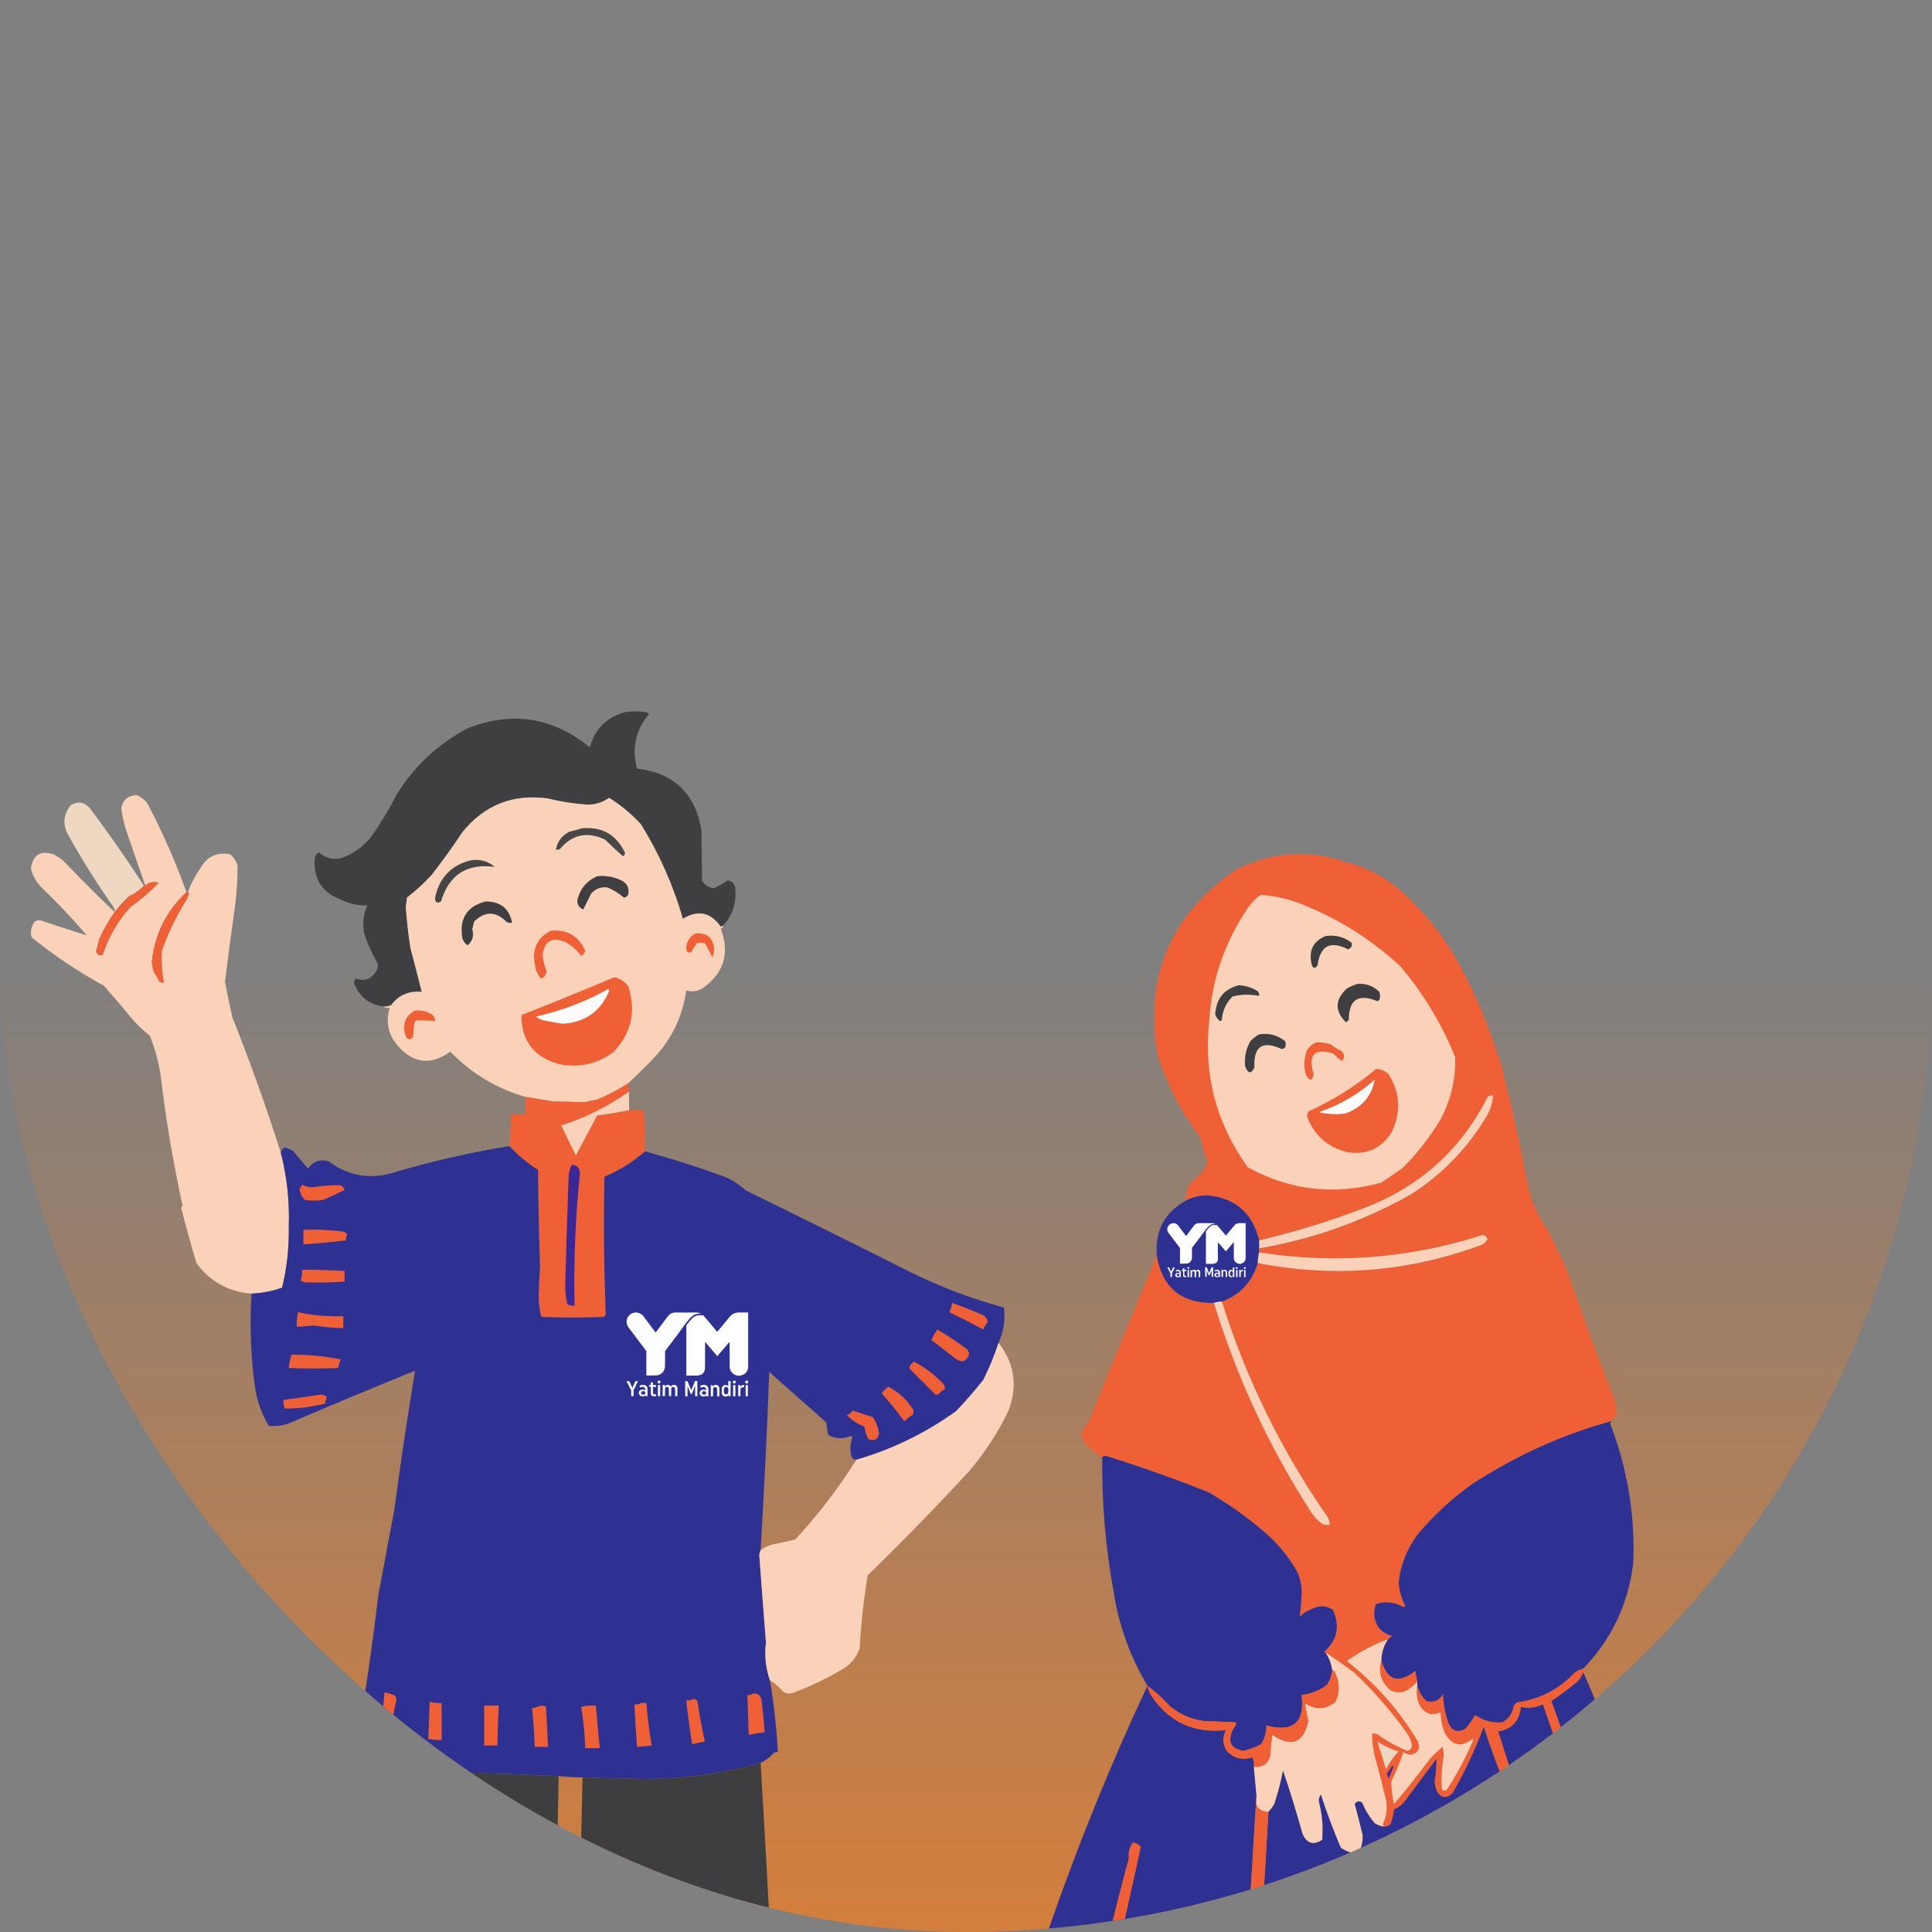 <svg width="320" height="320" viewBox="0 0 320 320" fill="none" xmlns="http://www.w3.org/2000/svg">
<rect x="0" y="0" width="320" height="320" fill="#808080" stroke="none"/>
<g clip-path="url(#clip0_761_2152)">
<rect width="320" height="320" rx="160" fill="url(#paint0_linear_761_2152)"/>
<path fill-rule="evenodd" clip-rule="evenodd" d="M119.822 153.279C119.668 153.345 119.536 153.411 119.382 153.499C117.709 151.099 115.617 150.659 113.108 152.178C111.501 146.63 109.189 141.412 106.173 136.547C104.61 134.83 102.849 133.377 100.889 132.144C99.722 132.981 98.402 133.355 96.927 133.245C94.857 133.091 92.788 132.76 90.762 132.254C84.95 131.462 80.217 133.333 76.562 137.868C74.977 140.268 73.282 142.623 71.499 144.913C70.244 146.278 68.879 147.533 67.426 148.655C67.36 149.162 67.272 149.69 67.206 150.197C67.382 152.486 67.624 154.754 67.977 157.021C68.637 159.443 69.253 161.865 69.848 164.286C67.734 164.088 66.039 164.815 64.784 166.488C64.366 166.664 63.926 166.752 63.463 166.708C61.042 166.334 59.435 165.013 58.62 162.745C58.686 162.525 58.774 162.305 58.84 162.085C60.491 162.613 61.702 162.107 62.473 160.544C62.649 160.081 62.605 159.641 62.363 159.223C61.482 157.682 60.778 156.075 60.271 154.379C60.051 152.86 60.227 151.385 60.822 149.976C59.258 149.998 57.806 149.668 56.419 148.986C53.336 147.819 51.905 145.573 52.126 142.271C52.192 141.787 52.412 141.434 52.786 141.17C54.063 142.271 55.494 142.535 57.079 141.941C58.752 141.214 60.183 140.158 61.372 138.749C63.001 136.437 64.476 134.015 65.775 131.484C68.703 126.794 72.622 123.162 77.553 120.586C84.906 117.746 91.621 118.825 97.697 123.778C98.534 120.74 100.471 118.803 103.531 117.944C104.632 117.79 105.733 117.79 106.833 117.944C107.076 117.988 107.296 118.098 107.494 118.274C105.27 120.916 104.61 123.932 105.512 127.301C111.677 128.049 115.243 131.506 116.19 137.648C116.19 140.4 116.234 143.152 116.3 145.904C116.762 146.63 117.423 147.026 118.281 147.114C119.074 146.718 119.844 146.278 120.593 145.793C121.407 146.014 121.826 146.564 121.804 147.445C121.958 149.668 121.297 151.605 119.822 153.279Z" fill="#3F3F41"/>
<path fill-rule="evenodd" clip-rule="evenodd" d="M30.88 147.775C27.578 150.857 25.663 154.666 25.156 159.223C25.201 159.817 25.311 160.411 25.487 160.984C25.817 161.468 26.103 161.997 26.367 162.525C26.587 162.701 26.852 162.789 27.138 162.745C26.808 161.006 26.698 159.245 26.808 157.461C27.864 154.445 29.251 151.583 30.991 148.876C31.078 148.567 31.189 148.281 31.321 147.995C31.299 147.863 31.211 147.797 31.101 147.775C31.629 146.366 32.311 145.045 33.192 143.812C34.271 141.853 35.922 141.082 38.145 141.5C38.718 142.007 39.114 142.623 39.356 143.372C39.356 145.661 39.202 147.929 38.916 150.196C38.322 154.335 37.771 158.474 37.265 162.635C37.639 164.594 38.035 166.532 38.476 168.469C41.426 175.888 44.112 183.373 46.511 190.925C47.524 194.887 47.964 198.916 47.832 203.033C47.898 206.511 47.546 209.924 46.731 213.27C45.102 213.865 43.407 214.195 41.668 214.261C37.837 213.975 34.799 212.279 32.532 209.197C31.629 206.181 30.792 203.121 30 200.061C30.11 199.929 30.198 199.797 30.22 199.621C28.657 192.466 27.446 185.223 26.587 177.936C26.235 175.756 25.641 173.621 24.826 171.551C23.659 170.627 22.581 169.614 21.634 168.469C20.203 166.708 18.728 164.991 17.231 163.295C13.004 160.962 8.997 158.298 5.233 155.26C4.99 154.291 5.167 153.411 5.783 152.618C6.025 152.508 6.289 152.42 6.554 152.398C9.173 153.257 11.771 154.115 14.369 154.93C12.057 152.2 9.592 149.602 6.994 147.114C6.091 146.212 5.453 145.155 5.123 143.922C5.409 141.588 6.664 140.796 8.865 141.5C9.416 141.787 9.922 142.117 10.406 142.491C13.224 145.441 16.086 148.303 18.992 151.077C18.002 152.464 17.165 153.939 16.46 155.48C16.284 156.185 16.108 156.889 15.91 157.572C16.152 158.144 16.504 158.342 17.011 158.122C18.002 155.128 19.543 152.486 21.634 150.196C23.307 149.03 24.848 147.709 26.257 146.234C25.443 145.969 24.716 146.124 24.056 146.674C22.999 143.614 21.92 140.532 20.863 137.428C20.489 136.239 20.225 135.028 20.093 133.795C20.379 132.452 21.238 131.748 22.625 131.704C23.329 131.968 23.924 132.408 24.386 133.025C26.896 137.78 29.075 142.689 30.88 147.775Z" fill="#F9D2B9"/>
<path fill-rule="evenodd" clip-rule="evenodd" d="M119.822 153.279C119.8 153.543 119.668 153.741 119.382 153.829C120.923 157.946 119.888 161.248 116.3 163.736C115.441 164.198 114.561 164.308 113.658 164.066C113.042 168.469 111.17 172.3 108.044 175.514C106.723 176.879 105.358 178.2 103.971 179.477C102.386 180.511 100.691 181.392 98.908 182.119C98.248 182.251 97.587 182.383 96.927 182.559C95.231 182.515 93.47 182.471 91.643 182.449C90.102 182.207 88.561 181.942 87.02 181.678C82.22 180.291 78.059 177.782 74.581 174.193C71.323 176.527 68.373 176.152 65.775 173.092C64.256 171.243 63.86 169.196 64.564 166.928C64.146 166.994 63.772 166.928 63.463 166.708C63.926 166.752 64.366 166.664 64.784 166.488C66.039 164.815 67.734 164.088 69.848 164.286C69.253 161.864 68.637 159.443 67.977 157.021C67.624 154.754 67.382 152.486 67.206 150.196C67.272 149.69 67.36 149.162 67.426 148.655C68.879 147.533 70.244 146.278 71.499 144.913C73.282 142.623 74.977 140.268 76.562 137.868C80.217 133.333 84.95 131.461 90.762 132.254C92.788 132.76 94.857 133.091 96.927 133.245C98.402 133.355 99.722 132.981 100.889 132.144C102.849 133.377 104.61 134.83 106.173 136.547C109.189 141.412 111.501 146.63 113.108 152.178C115.617 150.659 117.709 151.099 119.382 153.499C119.536 153.411 119.668 153.345 119.822 153.279Z" fill="#F9D2B9"/>
<path fill-rule="evenodd" clip-rule="evenodd" d="M23.836 146.674C23.153 147.423 22.361 147.995 21.414 148.435C20.512 149.25 19.719 150.131 18.992 151.077C19.058 150.747 18.971 150.461 18.772 150.197C16.02 146.3 13.489 142.249 11.177 138.088C10.363 136.393 10.539 134.808 11.727 133.355C12.916 132.65 13.973 132.827 14.92 133.905C18.046 138.088 21.018 142.337 23.836 146.674Z" fill="#EED8C2"/>
<path fill-rule="evenodd" clip-rule="evenodd" d="M96.266 137.208C99.678 136.855 102.1 138.22 103.531 141.28C103.509 141.523 103.399 141.699 103.201 141.831C102.188 140.95 101.197 140.025 100.229 139.079C97.301 137.67 94.813 138.176 92.743 140.62C92.545 140.73 92.325 140.752 92.083 140.73C92.325 139.387 93.052 138.396 94.284 137.758C94.989 137.604 95.65 137.428 96.266 137.208Z" fill="#484647"/>
<path fill-rule="evenodd" clip-rule="evenodd" d="M266.884 235.395C258.782 237.597 251.077 241.097 243.768 245.853C240.444 248.23 237.472 250.982 234.852 254.108C233.069 256.464 232.012 259.106 231.66 262.034C231.748 263.421 232.122 264.742 232.76 265.997C232.694 266.063 232.606 266.151 232.54 266.217C231.065 265.358 229.524 265.182 227.917 265.666C227.367 267.097 227.543 268.44 228.467 269.739C229.04 270.334 229.744 270.752 230.559 270.95C230.361 271.17 230.141 271.368 229.898 271.5C227.455 272.403 225.187 273.614 223.074 275.133C227.851 278.831 231.77 283.279 234.852 288.452C235.292 289.729 234.852 290.455 233.531 290.654C233.135 290.544 232.782 290.411 232.43 290.213C231.902 291.886 231.241 293.494 230.449 295.057C230.449 296.312 230.603 297.566 230.889 298.799C232.959 296.378 234.94 293.868 236.833 291.314C237.494 290.61 238.198 289.949 238.925 289.333C239.035 289.685 239.101 290.125 239.145 290.654C238.815 292.547 238.705 294.462 238.815 296.378C239.057 296.598 239.299 296.642 239.585 296.488C241.302 293.89 242.777 291.138 243.988 288.232C243.944 288.166 243.922 288.078 243.878 288.012C241.963 289.531 240.422 289.157 239.255 286.911C238.837 285.854 238.616 284.754 238.594 283.609C237.274 284.225 236.173 283.917 235.292 282.728C234.676 281.605 234.5 280.439 234.742 279.206C235.006 280.174 235.512 281.033 236.283 281.737C237.516 282.046 238.44 281.649 239.035 280.527C239.057 282.2 239.343 283.807 239.915 285.37C240.488 286.691 241.39 287.021 242.667 286.361C243.306 285.656 243.856 284.886 244.318 284.049C245.683 284.996 247.18 285.392 248.832 285.26C249.91 284.665 250.549 283.741 250.703 282.508C250.879 282.332 251.077 282.134 251.253 281.958C254.996 281.451 258.144 279.844 260.72 277.114C261.182 276.74 261.688 276.476 262.261 276.344C262.261 276.564 262.261 276.784 262.261 277.004C262.019 277.511 261.732 277.973 261.38 278.435C259.971 279.624 258.496 280.725 256.977 281.737C259.861 289.883 262.811 298.029 265.783 306.174C265.761 306.35 265.673 306.483 265.563 306.615C264.55 306.747 263.868 306.35 263.472 305.404C260.874 297.676 258.232 289.971 255.546 282.288C254.379 282.86 253.169 282.992 251.914 282.728C251.694 285.04 250.439 286.405 248.171 286.801C254.467 306.703 261.006 326.516 267.765 346.242C267.434 346.881 266.95 347.079 266.334 346.792C260.632 330.435 255.216 314.012 250.042 297.478C248.435 293.736 247.004 289.905 245.749 286.03C244.318 289.839 242.601 293.516 240.576 297.038C239.519 297.985 238.638 297.831 237.934 296.598C237.802 296.135 237.692 295.651 237.604 295.167C237.802 293.89 237.912 292.591 237.934 291.314C236.173 293.67 234.412 296.003 232.65 298.359C232.188 298.975 231.594 299.416 230.889 299.68C230.801 300.516 230.625 301.309 230.339 302.102C230.053 302.432 229.678 302.564 229.238 302.542C229.216 302.41 229.15 302.3 229.018 302.212C229.634 300.913 229.81 299.57 229.568 298.139C229.018 295.849 228.445 293.582 227.807 291.314C227.433 289.949 227.257 288.54 227.257 287.131C227.565 287.087 227.851 287.131 228.137 287.241C229.656 288.364 231.307 289.267 233.091 289.993C233.597 289.861 233.861 289.531 233.861 289.002C233.685 288.342 233.443 287.726 233.091 287.131C230.515 283.543 227.631 280.196 224.395 277.114C222.81 275.925 221.18 274.781 219.551 273.702C219.463 273.724 219.375 273.68 219.331 273.592C221.511 271.61 221.995 269.299 220.762 266.657C220.058 266.151 219.287 265.975 218.45 266.107C217.24 266.393 216.183 266.943 215.258 267.758C215.434 266.569 215.544 265.358 215.589 264.125C215.655 262.782 215.412 261.483 214.818 260.273C213.365 257.719 211.494 255.473 209.204 253.558C206.386 251.158 203.37 249.023 200.178 247.174C194.564 244.928 188.884 242.925 183.116 241.119C182.918 241.163 182.742 241.251 182.566 241.339C181.487 240.679 180.496 239.864 179.594 238.918C179.439 238.433 179.263 237.949 179.043 237.487C179.351 236.804 179.77 236.188 180.254 235.616C184.019 226.347 187.805 217.101 191.592 207.876C192.473 213.248 195.621 215.89 201.058 215.802C204.845 228.174 210.261 239.754 217.24 250.586C217.746 251.334 218.362 251.951 219.111 252.457C219.463 252.567 219.837 252.611 220.212 252.567C220.234 252.083 220.124 251.643 219.881 251.246C212.242 240.283 206.408 228.395 202.379 215.582C205.417 214.459 207.399 212.323 208.323 209.197C220.916 211.663 233.245 210.672 245.309 206.225C245.771 206.005 246.146 205.675 246.41 205.234C246.234 204.838 245.948 204.618 245.529 204.574C233.399 208.449 221.07 209.395 208.544 207.436C208.544 207.216 208.544 206.996 208.544 206.776C217.416 205.234 225.782 202.262 233.641 197.859C238.903 194.491 243.13 190.132 246.3 184.76C246.872 183.726 247.202 182.625 247.29 181.458C246.96 181.392 246.674 181.48 246.41 181.678C242.095 190.22 235.49 196.274 226.596 199.841C220.696 202.13 214.686 204.002 208.544 205.455C207.465 200.875 204.559 198.388 199.848 197.969C198.637 198.013 197.492 198.3 196.435 198.85C196.369 197.925 196.545 197.045 196.986 196.208C197.646 195.504 198.351 194.843 199.077 194.227C199.517 193.676 199.804 193.038 199.958 192.356C199.495 191.013 199.099 189.648 198.747 188.283C195.599 184.166 193.243 179.609 191.702 174.633C189.544 161.732 193.837 151.583 204.581 144.142C210.547 141.06 216.711 140.62 223.074 142.821C226.288 143.658 229.15 145.111 231.66 147.224C235.754 150.791 239.101 154.952 241.677 159.663C244.583 165.079 246.938 170.737 248.721 176.615C250.395 183.241 251.848 189.934 253.124 196.649C253.697 199.158 254.71 201.426 256.207 203.473C257.506 205.917 258.672 208.405 259.729 210.958C262.019 217.607 264.44 224.212 266.994 230.772C267.589 231.961 267.809 233.216 267.655 234.515C267.346 234.779 267.104 235.065 266.884 235.395Z" fill="#EF6036"/>
<path fill-rule="evenodd" clip-rule="evenodd" d="M77.993 142.491C79.49 142.249 80.811 142.623 81.956 143.592C77.355 142.953 74.383 144.869 73.04 149.316C72.424 149.668 72.093 149.492 72.049 148.765C72.732 145.397 74.713 143.306 77.993 142.491Z" fill="#464546"/>
<path fill-rule="evenodd" clip-rule="evenodd" d="M98.908 145.133C100.383 144.979 101.77 145.243 103.091 145.904C103.883 146.41 104.213 147.092 104.081 147.995C103.993 148.413 103.729 148.633 103.311 148.655C102.518 147.973 101.638 147.423 100.669 147.004C99.59 146.85 98.666 147.18 97.917 147.995C97.477 148.876 97.037 149.756 96.596 150.637C95.98 150.373 95.65 149.888 95.606 149.206C96.024 147.269 97.124 145.926 98.908 145.133Z" fill="#3F3F41"/>
<path fill-rule="evenodd" clip-rule="evenodd" d="M18.992 151.077C19.719 150.13 20.511 149.25 21.414 148.435C22.361 147.995 23.153 147.423 23.836 146.674C23.902 146.674 23.99 146.674 24.056 146.674C24.716 146.124 25.443 145.97 26.257 146.234C24.848 147.709 23.307 149.03 21.634 150.196C19.543 152.486 18.002 155.128 17.011 158.122C16.505 158.342 16.152 158.144 15.91 157.572C16.108 156.889 16.284 156.185 16.46 155.48C17.165 153.939 18.002 152.464 18.992 151.077Z" fill="#EF6036"/>
<path fill-rule="evenodd" clip-rule="evenodd" d="M30.881 147.775C30.947 147.775 31.035 147.775 31.101 147.775C31.211 147.797 31.299 147.863 31.321 147.995C31.189 148.281 31.079 148.567 30.991 148.876C29.252 151.584 27.865 154.446 26.808 157.462C26.698 159.245 26.808 161.006 27.138 162.745C26.852 162.789 26.588 162.701 26.368 162.525C26.103 161.997 25.817 161.468 25.487 160.984C25.311 160.412 25.201 159.817 25.157 159.223C25.663 154.666 27.578 150.857 30.881 147.775Z" fill="#EF6036"/>
<path fill-rule="evenodd" clip-rule="evenodd" d="M208.764 148.215C211.604 148.413 214.312 149.117 216.909 150.306C222.523 152.684 227.543 155.964 231.99 160.103C235.776 164.594 238.792 169.592 241.016 175.073C241.148 178.684 240.334 182.118 238.594 185.421C236.833 188.349 234.742 191.034 232.32 193.456C231.153 194.271 229.964 195.063 228.798 195.878C221.048 198.013 213.673 197.177 206.672 193.346C201.455 186.081 199.319 178.001 200.288 169.129C200.706 162.261 202.842 156.03 206.672 150.416C207.267 149.558 207.971 148.831 208.764 148.215Z" fill="#F9D2B9"/>
<path fill-rule="evenodd" clip-rule="evenodd" d="M80.415 149.316C82.88 149.294 84.356 150.483 84.818 152.838C84.51 152.882 84.224 152.838 83.937 152.728C82.154 150.901 80.349 150.879 78.543 152.618C78.433 153.058 78.323 153.499 78.213 153.939C78.543 154.974 78.279 155.854 77.443 156.581C76.98 156.251 76.672 155.81 76.562 155.26C76.078 152.09 77.377 150.108 80.415 149.316Z" fill="#3E3E40"/>
<path fill-rule="evenodd" clip-rule="evenodd" d="M91.202 154.159C93.932 153.917 95.825 155.018 96.926 157.462C96.816 157.836 96.596 158.144 96.266 158.342C95.561 157.373 94.681 156.603 93.624 156.031C91.422 155.15 90.189 155.832 89.881 158.122C89.947 159.069 90.168 159.993 90.542 160.874C90.476 161.424 90.168 161.821 89.661 162.085C89.111 161.556 88.781 160.896 88.67 160.103C88.01 157.395 88.847 155.414 91.202 154.159Z" fill="#EF6036"/>
<path fill-rule="evenodd" clip-rule="evenodd" d="M115.199 154.599C117.114 154.467 118.149 155.348 118.281 157.241C118.303 157.726 118.193 158.166 117.951 158.562C117.62 157.748 117.224 156.977 116.74 156.25C116.3 156.096 115.859 156.096 115.419 156.25C115.089 156.691 114.78 157.175 114.538 157.681C113.988 157.924 113.68 157.703 113.658 157.021C113.746 155.92 114.252 155.106 115.199 154.599Z" fill="#EF6036"/>
<path fill-rule="evenodd" clip-rule="evenodd" d="M219.551 155.04C221.158 154.798 222.589 155.172 223.844 156.141C224.02 156.669 223.822 157.043 223.294 157.241C220.344 155.744 218.671 156.625 218.23 159.883C217.768 160.5 217.438 160.434 217.24 159.663C216.733 157.439 217.504 155.898 219.551 155.04Z" fill="#3E3E40"/>
<path fill-rule="evenodd" clip-rule="evenodd" d="M101.77 161.865C102.738 162.085 103.509 162.591 104.081 163.406C105.402 167.567 104.565 171.199 101.549 174.303C98.93 176.219 95.98 176.879 92.743 176.285C88.494 175.184 86.359 172.454 86.359 168.139C91.532 166.092 96.684 164 101.77 161.865Z" fill="#EF6036"/>
<path fill-rule="evenodd" clip-rule="evenodd" d="M205.241 163.186C206.342 163.252 207.377 163.582 208.323 164.176C208.5 164.396 208.588 164.661 208.544 164.947C207.069 164.661 205.594 164.683 204.141 165.057C203.084 166.114 202.489 167.39 202.379 168.91C202.269 169.13 202.115 169.174 201.939 169.02C201.631 168.755 201.411 168.425 201.279 168.029C201.433 165.387 202.754 163.78 205.241 163.186Z" fill="#3F3F41"/>
<path fill-rule="evenodd" clip-rule="evenodd" d="M100.669 163.846C100.801 163.89 100.867 164 100.889 164.176C99.458 167.544 96.882 169.35 93.184 169.57C92.149 169.394 91.136 169.217 90.102 169.019C89.595 168.909 89.155 168.689 88.781 168.359C92.986 167.434 96.948 165.937 100.669 163.846Z" fill="#FEFCFC"/>
<path fill-rule="evenodd" clip-rule="evenodd" d="M224.835 162.965C226.244 162.855 227.455 163.295 228.467 164.286C228.622 164.726 228.622 165.167 228.467 165.607C228.379 165.717 228.269 165.783 228.137 165.827C224.989 164.528 223.404 165.541 223.404 168.909C223.25 169.063 223.118 169.196 222.964 169.35C221.048 167.478 221.092 165.607 223.074 163.736C223.668 163.406 224.241 163.163 224.835 162.965Z" fill="#3E3E40"/>
<path fill-rule="evenodd" clip-rule="evenodd" d="M68.747 167.368C69.672 167.302 70.552 167.479 71.389 167.919C71.851 168.205 72.071 168.601 72.049 169.13C71.014 169.02 70.002 168.976 68.967 169.02C68.857 169.13 68.747 169.24 68.637 169.35C68.571 170.164 68.483 170.957 68.417 171.771C67.822 172.366 67.382 172.212 67.096 171.331C66.633 169.548 67.184 168.227 68.747 167.368Z" fill="#EF6036"/>
<path fill-rule="evenodd" clip-rule="evenodd" d="M208.544 171.331C210.151 171.067 211.582 171.441 212.837 172.432C212.991 172.806 212.991 173.158 212.837 173.533C212.682 173.665 212.484 173.731 212.286 173.753C209.094 172.278 207.597 173.313 207.773 176.835C207.223 177.936 206.716 177.848 206.232 176.615C206.078 175.14 206.364 173.731 207.113 172.432C207.553 171.992 208.015 171.617 208.544 171.331Z" fill="#3F3E40"/>
<path fill-rule="evenodd" clip-rule="evenodd" d="M218.01 172.652C218.847 172.608 219.639 172.718 220.432 172.982C220.96 173.445 221.555 173.797 222.193 174.083C222.721 174.611 222.765 175.162 222.303 175.734C221.753 175.404 221.29 175.008 220.872 174.523C217.724 173.511 216.623 174.655 217.57 177.936C217.394 179.014 216.997 179.102 216.359 178.156C215.853 176.659 215.941 175.184 216.579 173.753C216.975 173.246 217.46 172.872 218.01 172.652Z" fill="#EF6036"/>
<path fill-rule="evenodd" clip-rule="evenodd" d="M227.917 177.055C228.732 177.077 229.414 177.363 230.009 177.936C231.946 181.084 232.1 184.32 230.449 187.622C228.71 190.308 226.244 191.365 223.074 190.815C219.816 189.978 217.614 187.997 216.469 184.871C216.535 184.606 216.623 184.364 216.689 184.1C220.784 182.251 224.527 179.895 227.917 177.055Z" fill="#EF6036"/>
<path fill-rule="evenodd" clip-rule="evenodd" d="M227.697 178.816C227.213 181.546 225.605 183.418 222.853 184.43C221.356 184.628 219.903 184.54 218.45 184.21C221.929 183.021 225.011 181.238 227.697 178.816Z" fill="#FEFDFD"/>
<path fill-rule="evenodd" clip-rule="evenodd" d="M103.971 179.477C104.125 179.895 104.191 180.335 104.191 180.797C100.757 183.241 97.014 185.112 92.963 186.411C93.756 188.085 94.549 189.736 95.385 191.365C96.552 189.163 97.741 186.962 98.907 184.76C100.713 184.518 102.474 184.232 104.191 183.88C105.006 183.88 105.798 183.88 106.613 183.88C106.811 186.147 106.877 188.415 106.833 190.704C104.852 192.444 102.606 193.853 100.118 194.887C99.964 202.527 100.03 210.166 100.338 217.783C100.228 217.893 100.118 218.003 100.008 218.113C96.552 218.267 93.118 218.267 89.661 218.113C89.375 217.035 89.221 215.89 89.221 214.701C89.265 213.05 89.331 211.399 89.441 209.748C89.265 204.42 89.155 199.114 89.111 193.786C87.35 192.664 85.786 191.343 84.377 189.824C84.554 188.063 84.62 186.301 84.598 184.54C85.412 184.54 86.205 184.54 87.019 184.54C87.019 183.593 87.019 182.625 87.019 181.678C88.56 181.942 90.101 182.206 91.642 182.449C93.47 182.471 95.231 182.515 96.926 182.559C97.587 182.383 98.247 182.25 98.907 182.118C100.691 181.392 102.386 180.511 103.971 179.477Z" fill="#EF6036"/>
<path fill-rule="evenodd" clip-rule="evenodd" d="M104.191 180.798C104.191 181.833 104.191 182.845 104.191 183.88C102.474 184.232 100.713 184.518 98.907 184.761C97.741 186.962 96.552 189.164 95.385 191.365C94.549 189.736 93.756 188.085 92.963 186.412C97.014 185.113 100.757 183.242 104.191 180.798Z" fill="#F9D2B9"/>
<path fill-rule="evenodd" clip-rule="evenodd" d="M208.544 206.776C208.544 206.335 208.544 205.895 208.544 205.455C214.686 204.002 220.696 202.131 226.596 199.841C235.49 196.274 242.095 190.22 246.41 181.678C246.674 181.48 246.96 181.392 247.291 181.458C247.202 182.625 246.872 183.726 246.3 184.76C243.13 190.132 238.903 194.491 233.641 197.86C225.782 202.263 217.416 205.235 208.544 206.776Z" fill="#F9D2B9"/>
<path fill-rule="evenodd" clip-rule="evenodd" d="M84.378 189.824C85.787 191.343 87.35 192.664 89.111 193.786C89.155 199.114 89.265 204.42 89.441 209.748C89.331 211.399 89.265 213.05 89.221 214.701C89.221 215.89 89.375 217.035 89.661 218.113C93.118 218.267 96.552 218.267 100.008 218.113C100.119 218.003 100.229 217.893 100.339 217.783C100.03 210.166 99.964 202.527 100.119 194.887C102.606 193.853 104.852 192.444 106.833 190.704C111.368 191.937 115.837 193.368 120.263 194.997C121.473 195.57 122.574 196.296 123.565 197.199C132.767 201.69 141.948 206.247 151.084 210.848C155.971 213.226 161.035 215.141 166.274 216.572C166.539 218.576 166.252 220.535 165.394 222.406C164.711 224.52 163.853 226.567 162.862 228.571C161.431 230.354 159.934 232.093 158.349 233.744C153.285 237.377 147.782 240.063 141.837 241.78C141.507 241.78 141.243 241.626 141.067 241.339C140.737 240.283 140.781 239.204 141.177 238.147C141.111 238.037 141.023 237.927 140.957 237.817C139.702 238.389 138.447 238.345 137.214 237.707C137.038 237.024 136.928 236.342 136.884 235.615C133.736 232.819 130.566 230.046 127.417 227.25C127.043 237.09 126.559 246.909 125.986 256.75C125.876 257.014 125.788 257.322 125.766 257.631C126.119 262.43 126.493 267.251 126.867 272.051C126.603 274.208 126.823 276.278 127.528 278.325C128.188 282.266 128.628 286.228 128.848 290.213C128.606 290.191 128.386 290.213 128.188 290.323C127.55 291.05 126.823 291.6 125.986 291.974C119.008 293.956 111.897 294.836 104.632 294.616C101.924 294.572 99.194 294.506 96.486 294.396C95.165 294.374 93.844 294.308 92.523 294.176C86.073 293.934 79.6 293.67 73.15 293.405C69.583 292.965 66.061 292.349 62.583 291.534C61.46 291.226 60.359 290.83 59.28 290.323C59.148 289.971 59.06 289.619 59.06 289.223C60.469 280.857 61.68 272.447 62.693 264.015C63.573 259.326 64.454 254.615 65.335 249.925C66.347 242.264 67.492 234.647 68.747 227.029C62.12 229.715 55.516 232.467 48.933 235.285C47.546 235.99 46.071 236.298 44.53 236.166C43.319 234.162 42.549 232.005 42.218 229.671C41.514 224.542 41.338 219.412 41.668 214.261C43.407 214.195 45.102 213.864 46.732 213.27C47.546 209.924 47.898 206.511 47.832 203.033C47.965 198.916 47.524 194.887 46.511 190.924C46.578 190.462 46.82 190.176 47.282 190.044C47.678 190.22 48.075 190.418 48.493 190.594C49.329 191.585 50.188 192.576 51.025 193.566C51.861 192.355 53.006 191.937 54.437 192.355C57.563 194.689 61.02 195.35 64.784 194.337C71.235 192.4 77.751 190.902 84.378 189.824Z" fill="#2E3192"/>
<path fill-rule="evenodd" clip-rule="evenodd" d="M94.725 192.906C95.627 192.994 96.067 193.523 96.046 194.447C95.297 201.69 95.011 208.955 95.165 216.242C94.725 216.286 94.328 216.22 93.954 216.022C93.712 214.944 93.602 213.843 93.624 212.72C93.778 206.842 93.954 200.986 94.174 195.108C94.174 194.315 94.372 193.567 94.725 192.906Z" fill="#3B2896"/>
<path fill-rule="evenodd" clip-rule="evenodd" d="M50.034 196.208C50.606 196.539 51.223 196.671 51.905 196.649C53.402 196.385 54.899 196.275 56.419 196.319C56.749 196.473 56.969 196.737 57.079 197.089C55.912 197.662 54.745 198.212 53.556 198.74C52.522 198.894 51.509 198.894 50.474 198.74C50.012 198.256 49.726 197.662 49.594 196.979C49.77 196.737 49.924 196.473 50.034 196.208Z" fill="#EF6036"/>
<path fill-rule="evenodd" clip-rule="evenodd" d="M208.544 205.455C208.544 205.895 208.544 206.336 208.544 206.776C208.544 206.996 208.544 207.216 208.544 207.436C208.412 208.009 208.346 208.603 208.324 209.198C207.399 212.324 205.418 214.459 202.379 215.582C201.917 215.582 201.477 215.67 201.059 215.802C195.621 215.89 192.473 213.248 191.592 207.877C191.306 203.826 192.913 200.81 196.435 198.85C197.492 198.3 198.637 198.014 199.848 197.97C204.559 198.388 207.465 200.876 208.544 205.455Z" fill="#2E3192"/>
<path fill-rule="evenodd" clip-rule="evenodd" d="M50.254 203.693C52.544 203.605 54.811 203.715 57.079 204.024C57.233 204.178 57.365 204.31 57.519 204.464C57.321 204.772 57.255 205.102 57.299 205.455C54.987 205.719 52.654 205.939 50.254 206.115C50.254 205.301 50.254 204.508 50.254 203.693Z" fill="#EF6036"/>
<path fill-rule="evenodd" clip-rule="evenodd" d="M208.323 209.197C208.346 208.603 208.412 208.009 208.544 207.436C221.07 209.396 233.399 208.449 245.529 204.574C245.948 204.618 246.234 204.838 246.41 205.235C246.146 205.675 245.771 206.005 245.309 206.225C233.245 210.672 220.916 211.663 208.323 209.197Z" fill="#F9D2B9"/>
<path fill-rule="evenodd" clip-rule="evenodd" d="M50.034 210.298C52.389 210.298 54.723 210.386 57.078 210.518C57.078 211.112 57.078 211.685 57.078 212.279C54.877 212.433 52.675 212.477 50.474 212.389C50.232 212.345 50.012 212.235 49.813 212.059C50.012 211.487 50.078 210.892 50.034 210.298Z" fill="#EF6036"/>
<path fill-rule="evenodd" clip-rule="evenodd" d="M157.688 215.802C159.472 216.44 161.233 217.123 162.972 217.893C163.28 218.157 163.5 218.488 163.632 218.884C163.324 219.28 163.06 219.72 162.862 220.205C161.013 219.214 159.141 218.267 157.248 217.343C157.49 216.858 157.622 216.33 157.688 215.802Z" fill="#EF6036"/>
<path fill-rule="evenodd" clip-rule="evenodd" d="M49.373 217.343C51.839 217.871 54.327 218.091 56.859 218.003C56.859 218.664 56.859 219.324 56.859 219.985C55.208 219.941 53.556 219.786 51.905 219.544C50.981 219.654 50.078 219.72 49.153 219.764C49.109 218.95 49.197 218.135 49.373 217.343Z" fill="#EF6036"/>
<path fill-rule="evenodd" clip-rule="evenodd" d="M155.267 220.205C156.962 221.218 158.613 222.319 160.22 223.507C160.33 223.728 160.44 223.948 160.55 224.168C160.11 225.577 159.295 225.819 158.129 224.938C156.874 223.926 155.575 222.935 154.276 221.966C154.518 221.372 154.848 220.777 155.267 220.205Z" fill="#EF6036"/>
<path fill-rule="evenodd" clip-rule="evenodd" d="M165.394 222.406C168.035 225.819 168.586 229.561 167.045 233.634C165.283 237.311 163.082 240.679 160.44 243.761C155.002 249.639 149.432 255.363 143.709 260.933C143.048 264.94 142.608 268.968 142.388 273.041C141.793 274.67 140.736 275.881 139.195 276.674C136.664 278.149 134.022 279.404 131.27 280.416C130.72 280.571 130.213 280.504 129.729 280.196C129.09 279.448 128.364 278.809 127.527 278.325C126.823 276.3 126.603 274.186 126.867 272.051C126.493 267.251 126.118 262.43 125.766 257.631C125.788 257.322 125.876 257.014 125.986 256.75C126.647 256.266 127.373 255.935 128.188 255.759C129.377 255.517 130.543 255.275 131.71 254.989C135.519 250.894 138.887 246.491 141.837 241.78C147.781 240.062 153.285 237.377 158.349 233.744C159.934 232.093 161.431 230.354 162.862 228.571C163.852 226.567 164.711 224.52 165.394 222.406Z" fill="#F9D2B9"/>
<path fill-rule="evenodd" clip-rule="evenodd" d="M48.273 224.388C51.025 224.344 53.733 224.608 56.419 225.159C56.264 225.621 56.11 226.105 55.978 226.59C53.27 226.7 50.562 226.7 47.833 226.59C47.899 225.841 48.053 225.093 48.273 224.388Z" fill="#EF6036"/>
<path fill-rule="evenodd" clip-rule="evenodd" d="M151.304 225.489C153.153 226.435 154.805 227.69 156.258 229.231C156.478 229.518 156.544 229.804 156.478 230.112C156.081 230.288 155.751 230.552 155.487 230.883C155.267 231.037 155.047 231.037 154.827 230.883C153.462 229.518 152.097 228.153 150.754 226.81C150.6 226.59 150.6 226.369 150.754 226.149C150.974 225.951 151.172 225.731 151.304 225.489Z" fill="#EF6036"/>
<path fill-rule="evenodd" clip-rule="evenodd" d="M147.121 229.671C148.816 230.552 150.181 231.785 151.194 233.414C151.348 233.7 151.348 234.008 151.194 234.295C150.688 234.625 150.225 234.999 149.763 235.395C148.618 233.81 147.363 232.269 146.021 230.772C146.351 230.354 146.725 229.98 147.121 229.671Z" fill="#EF6036"/>
<path fill-rule="evenodd" clip-rule="evenodd" d="M53.116 230.992C54.151 231.08 54.371 231.477 53.777 232.203C53.843 232.269 53.931 232.357 53.997 232.423C51.751 233.018 49.484 233.326 47.172 233.304C46.974 232.863 46.886 232.379 46.952 231.873C49.043 231.587 51.091 231.3 53.116 230.992Z" fill="#EF6036"/>
<path fill-rule="evenodd" clip-rule="evenodd" d="M141.177 233.634C142.322 233.987 143.467 234.339 144.589 234.735C145.118 235.528 145.448 236.408 145.58 237.377C145.426 238.412 144.832 238.742 143.819 238.368C143.489 237.707 143.268 237.003 143.158 236.276C142.058 235.88 141.111 235.241 140.296 234.405C140.693 234.251 141.001 234.009 141.177 233.634Z" fill="#EF6036"/>
<path fill-rule="evenodd" clip-rule="evenodd" d="M266.884 235.396C266.862 235.528 266.796 235.638 266.664 235.726C269.548 243.189 270.847 250.938 270.516 258.952C269.68 265.688 266.928 271.501 262.261 276.344C261.688 276.476 261.182 276.74 260.72 277.114C258.144 279.844 254.996 281.451 251.253 281.958C251.077 282.134 250.879 282.332 250.703 282.508C250.549 283.741 249.91 284.666 248.831 285.26C247.18 285.392 245.683 284.996 244.318 284.049C243.856 284.886 243.306 285.656 242.667 286.361C241.39 287.021 240.488 286.691 239.915 285.37C239.343 283.807 239.057 282.2 239.035 280.527C238.44 281.65 237.516 282.046 236.283 281.738C235.512 281.033 235.006 280.175 234.742 279.206C234.742 278.986 234.742 278.766 234.742 278.545C234.61 277.973 234.5 277.379 234.411 276.784C231.616 278.942 229.744 278.369 228.798 275.023C228.82 273.724 229.172 272.557 229.898 271.501C230.141 271.368 230.361 271.17 230.559 270.95C229.744 270.752 229.04 270.334 228.467 269.739C227.543 268.44 227.367 267.097 227.917 265.666C229.524 265.182 231.065 265.358 232.54 266.217C232.606 266.151 232.694 266.063 232.76 265.997C232.122 264.742 231.748 263.421 231.66 262.034C232.012 259.106 233.069 256.464 234.852 254.108C237.472 250.982 240.444 248.23 243.768 245.853C251.077 241.097 258.782 237.597 266.884 235.396Z" fill="#2E3192"/>
<path fill-rule="evenodd" clip-rule="evenodd" d="M202.379 215.582C206.408 228.394 212.242 240.283 219.881 251.246C220.124 251.643 220.234 252.083 220.212 252.567C219.837 252.611 219.463 252.567 219.111 252.457C218.362 251.951 217.746 251.334 217.24 250.586C210.239 239.754 204.867 228.174 201.058 215.802C201.477 215.67 201.917 215.582 202.379 215.582Z" fill="#F9D2B9"/>
<path fill-rule="evenodd" clip-rule="evenodd" d="M219.551 273.702C220.146 274.583 220.498 275.551 220.652 276.564C220.586 277.489 220.278 278.325 219.771 279.096C218.517 280.021 217.13 280.571 215.588 280.747C216.139 285.304 214.202 286.977 209.754 285.811C209.776 286.933 209.49 287.968 208.874 288.893C207.949 289.421 206.959 289.773 205.902 289.993C203.876 289.641 203.304 288.496 204.141 286.581C204.361 286.207 204.581 285.855 204.801 285.48C204.735 285.414 204.647 285.326 204.581 285.26C202.82 285.194 201.058 285.106 199.297 285.04C197.228 284.754 195.401 283.939 193.793 282.618C192.627 281.341 191.394 280.219 190.051 279.206C187.167 274.385 185.296 269.167 184.437 263.575C183.094 256.178 182.478 248.781 182.566 241.34C182.742 241.252 182.918 241.164 183.116 241.12C188.884 242.925 194.564 244.928 200.178 247.174C203.37 249.023 206.386 251.159 209.204 253.558C211.494 255.474 213.365 257.719 214.818 260.273C215.412 261.484 215.655 262.783 215.588 264.126C215.544 265.358 215.434 266.569 215.258 267.758C216.183 266.944 217.24 266.393 218.45 266.107C219.287 265.975 220.058 266.151 220.762 266.657C221.995 269.299 221.511 271.611 219.331 273.592C219.375 273.68 219.463 273.724 219.551 273.702Z" fill="#2E3192"/>
<path fill-rule="evenodd" clip-rule="evenodd" d="M229.898 271.5C229.172 272.557 228.82 273.724 228.798 275.023C228.247 276.938 228.754 278.589 230.339 279.976C231.043 280.285 231.792 280.351 232.54 280.197C233.377 279.778 234.103 279.228 234.742 278.545C234.742 278.766 234.742 278.986 234.742 279.206C234.5 280.439 234.676 281.605 235.292 282.728C236.173 283.917 237.274 284.225 238.594 283.609C238.616 284.754 238.837 285.854 239.255 286.911C240.422 289.157 241.963 289.531 243.878 288.012C243.922 288.078 243.944 288.166 243.988 288.232C242.777 291.138 241.302 293.89 239.585 296.488C239.299 296.642 239.057 296.598 238.815 296.378C238.705 294.462 238.815 292.547 239.145 290.654C239.101 290.125 239.035 289.685 238.925 289.333C238.198 289.949 237.494 290.61 236.833 291.314C234.94 293.868 232.959 296.378 230.889 298.799C230.603 297.567 230.449 296.312 230.449 295.057C231.241 293.494 231.902 291.887 232.43 290.213C232.782 290.412 233.135 290.544 233.531 290.654C234.852 290.456 235.292 289.729 234.852 288.452C231.77 283.279 227.851 278.832 223.074 275.133C225.187 273.614 227.455 272.403 229.898 271.5Z" fill="#F9D2B9"/>
<path fill-rule="evenodd" clip-rule="evenodd" d="M219.551 273.702C221.18 274.781 222.81 275.926 224.395 277.115C227.631 280.197 230.515 283.543 233.091 287.131C233.443 287.726 233.707 288.342 233.861 289.003C233.861 289.531 233.597 289.861 233.091 289.993C231.307 289.267 229.656 288.364 228.137 287.242C227.851 287.131 227.565 287.087 227.257 287.131C227.257 288.54 227.433 289.949 227.807 291.314C228.445 293.582 229.018 295.849 229.568 298.139C229.81 299.57 229.634 300.913 229.018 302.212C229.15 302.3 229.216 302.41 229.238 302.542C228.688 302.476 228.181 302.3 227.697 301.992C226.816 300.979 226.134 299.834 225.606 298.579C225.121 298.249 224.725 298.315 224.395 298.8C224.857 300.517 225.297 302.234 225.716 303.973C225.738 306.945 224.527 307.65 222.083 306.065C220.85 303.181 219.749 300.253 218.781 297.258C218.539 297.567 218.429 297.941 218.451 298.359C219.001 300.451 219.199 302.586 219.001 304.744C217.482 305.712 216.381 305.338 215.699 303.643C214.73 300.164 213.673 296.708 212.506 293.296C212.154 295.167 211.67 296.994 211.075 298.8C210.789 299.284 210.459 299.724 210.085 300.12C208.434 300.01 207.773 299.13 208.103 297.479C207.949 295.872 207.795 294.242 207.663 292.635C209.16 292.789 210.063 292.129 210.415 290.654C210.459 289.553 210.569 288.452 210.745 287.352C213.937 289.465 215.919 288.695 216.689 285.04C216.469 284.027 216.293 283.037 216.139 282.068C217.9 283.279 219.595 283.191 221.202 281.848C221.907 280.329 221.907 278.788 221.202 277.225C221.114 276.916 220.938 276.696 220.652 276.564C220.498 275.551 220.146 274.583 219.551 273.702Z" fill="#F9D2B9"/>
<path fill-rule="evenodd" clip-rule="evenodd" d="M228.798 275.023C229.744 278.369 231.616 278.942 234.411 276.784C234.5 277.379 234.61 277.973 234.742 278.545C234.103 279.228 233.377 279.778 232.54 280.197C231.792 280.351 231.043 280.285 230.339 279.976C228.754 278.589 228.247 276.938 228.798 275.023Z" fill="#EF6036"/>
<path fill-rule="evenodd" clip-rule="evenodd" d="M220.652 276.564C220.938 276.696 221.114 276.916 221.202 277.224C221.907 278.788 221.907 280.329 221.202 281.848C219.595 283.191 217.9 283.279 216.139 282.068C216.293 283.036 216.469 284.027 216.689 285.04C215.919 288.694 213.937 289.465 210.745 287.351C210.569 288.452 210.459 289.553 210.415 290.654C210.063 292.129 209.16 292.789 207.663 292.635C207.729 292.107 207.663 291.578 207.443 291.094C205.77 291.622 204.339 291.248 203.15 289.993C202.467 288.87 202.445 287.726 203.04 286.581C197.69 287.153 193.551 285.216 190.601 280.747C190.293 280.263 190.117 279.756 190.051 279.206C191.394 280.218 192.627 281.341 193.793 282.618C195.4 283.939 197.228 284.754 199.297 285.04C201.058 285.106 202.82 285.194 204.581 285.26C204.647 285.326 204.735 285.414 204.801 285.48C204.581 285.854 204.361 286.207 204.141 286.581C203.304 288.496 203.876 289.641 205.902 289.993C206.958 289.773 207.949 289.421 208.874 288.893C209.49 287.968 209.776 286.933 209.754 285.81C214.202 286.977 216.139 285.304 215.588 280.747C217.13 280.571 218.516 280.02 219.771 279.096C220.278 278.325 220.586 277.489 220.652 276.564Z" fill="#EF6036"/>
<path fill-rule="evenodd" clip-rule="evenodd" d="M262.261 277.004C265.387 284.115 268.205 291.468 270.737 299.02C274.545 311.502 278.376 323.963 282.185 336.446C282.911 339.66 283.594 342.896 284.276 346.132C283.814 347.497 283.109 348.752 282.185 349.875C279.411 353.133 276.152 355.753 272.388 357.69C271.903 357.91 271.375 358.02 270.847 358.02C270.737 362.49 268.821 365.902 265.123 368.258C260.632 370.701 255.854 372.33 250.813 373.101C247.885 373.189 244.935 373.299 242.007 373.431C241.544 373.145 240.994 372.991 240.356 372.991C239.805 373.035 239.255 373.057 238.704 373.101C233.113 375.28 227.323 376.271 221.312 376.073C217.68 375.875 214.091 375.413 210.525 374.642C208.059 374.378 205.616 374.334 203.15 374.532C200.442 373.761 197.844 373.982 195.334 375.192C192.935 374.664 190.601 373.96 188.29 373.101C184.943 371.758 181.641 370.371 178.383 368.918C177.524 368.214 176.82 367.355 176.291 366.386C176.005 364.713 175.895 363.018 175.961 361.323C172.659 360.971 169.973 359.496 167.925 356.92C167.199 355.599 166.45 354.278 165.724 352.957C165.548 350.954 165.702 348.972 166.164 347.013C168.08 337.282 170.721 327.728 174.09 318.393C178.757 305.03 184.063 291.975 190.051 279.206C190.117 279.756 190.293 280.263 190.601 280.747C193.551 285.216 197.69 287.153 203.04 286.581C202.445 287.726 202.467 288.871 203.15 289.993C204.339 291.248 205.77 291.623 207.443 291.094C207.663 291.578 207.729 292.107 207.663 292.635C207.795 294.242 207.949 295.871 208.103 297.479C206.981 315.531 205.968 333.628 205.021 351.746C205.021 353.309 205.572 353.639 206.672 352.737C206.892 351.57 207.047 350.403 207.113 349.214C207.223 345.186 207.377 341.135 207.553 337.106C208.588 324.777 209.424 312.449 210.085 300.12C210.459 299.724 210.789 299.284 211.075 298.799C211.67 296.994 212.154 295.167 212.506 293.296C213.673 296.708 214.73 300.164 215.699 303.643C216.381 305.338 217.482 305.712 219.001 304.744C219.199 302.586 219.001 300.451 218.45 298.359C218.428 297.941 218.539 297.567 218.781 297.258C219.749 300.252 220.85 303.181 222.083 306.065C224.527 307.65 225.738 306.945 225.715 303.973C225.297 302.234 224.857 300.517 224.395 298.799C224.725 298.315 225.121 298.249 225.605 298.579C226.134 299.834 226.816 300.979 227.697 301.992C228.181 302.3 228.688 302.476 229.238 302.542C229.678 302.564 230.052 302.432 230.339 302.102C230.625 301.309 230.801 300.517 230.889 299.68C231.594 299.416 232.188 298.976 232.65 298.359C234.412 296.004 236.173 293.67 237.934 291.314C237.912 292.591 237.802 293.89 237.604 295.167C237.692 295.651 237.802 296.136 237.934 296.598C238.638 297.831 239.519 297.985 240.576 297.038C242.601 293.516 244.318 289.839 245.749 286.031C247.004 289.905 248.435 293.736 250.042 297.479C255.216 314.012 260.632 330.435 266.334 346.793C266.95 347.079 267.434 346.881 267.765 346.242C261.006 326.517 254.467 306.703 248.171 286.801C250.439 286.405 251.693 285.04 251.914 282.728C253.168 282.993 254.379 282.86 255.546 282.288C258.232 289.971 260.874 297.677 263.472 305.404C263.868 306.351 264.55 306.747 265.563 306.615C265.673 306.483 265.761 306.351 265.783 306.175C262.811 298.029 259.861 289.883 256.977 281.738C258.496 280.725 259.971 279.624 261.38 278.435C261.732 277.973 262.019 277.511 262.261 277.004Z" fill="#2E3192"/>
<path fill-rule="evenodd" clip-rule="evenodd" d="M63.683 280.307C64.278 280.417 64.872 280.615 65.445 280.857C65.577 281.055 65.643 281.275 65.665 281.517C65.224 283.367 64.916 285.238 64.784 287.131C64.256 287.175 63.749 287.131 63.243 287.021C63.001 286.867 62.869 286.647 62.803 286.361C63.243 284.357 63.551 282.354 63.683 280.307Z" fill="#EF6036"/>
<path fill-rule="evenodd" clip-rule="evenodd" d="M124.666 280.526C125.414 280.394 125.899 280.703 126.097 281.407C126.339 283.234 126.515 285.062 126.647 286.911C125.767 287.021 124.886 287.175 124.005 287.351C123.961 285.15 123.873 282.948 123.785 280.747C124.137 280.813 124.424 280.725 124.666 280.526Z" fill="#EF6036"/>
<path fill-rule="evenodd" clip-rule="evenodd" d="M114.758 281.407C115.111 281.385 115.375 281.517 115.529 281.847C115.859 284.071 116.256 286.272 116.74 288.452C116.035 288.606 115.331 288.76 114.648 288.892C114.252 286.471 113.922 284.049 113.658 281.627C114.076 281.693 114.45 281.627 114.758 281.407Z" fill="#EF6036"/>
<path fill-rule="evenodd" clip-rule="evenodd" d="M71.168 281.848C71.807 282.046 72.467 282.112 73.15 282.068C73.15 284.115 73.15 286.185 73.15 288.232C72.401 288.21 71.675 288.144 70.948 288.012C71.014 285.965 71.102 283.895 71.168 281.848Z" fill="#EF6036"/>
<path fill-rule="evenodd" clip-rule="evenodd" d="M106.173 282.068C106.459 282.068 106.767 282.068 107.053 282.068C107.251 284.424 107.537 286.779 107.934 289.113C107.119 289.201 106.327 289.289 105.512 289.333C105.336 286.977 105.182 284.644 105.072 282.288C105.49 282.354 105.864 282.288 106.173 282.068Z" fill="#EF6036"/>
<path fill-rule="evenodd" clip-rule="evenodd" d="M80.195 282.508C81.009 282.508 81.802 282.508 82.617 282.508C82.484 284.709 82.418 286.911 82.396 289.112C81.67 289.112 80.921 289.112 80.195 289.112C80.195 286.911 80.195 284.709 80.195 282.508Z" fill="#EF6036"/>
<path fill-rule="evenodd" clip-rule="evenodd" d="M96.266 282.728C97.037 282.508 97.829 282.442 98.688 282.508C98.886 284.863 99.106 287.197 99.348 289.553C98.534 289.553 97.741 289.553 96.927 289.553C96.861 287.241 96.64 284.952 96.266 282.728Z" fill="#EF6036"/>
<path fill-rule="evenodd" clip-rule="evenodd" d="M89.661 282.508C89.947 282.464 90.212 282.552 90.432 282.728C90.564 284.93 90.674 287.131 90.762 289.333C90.035 289.333 89.287 289.333 88.56 289.333C88.494 287.198 88.362 285.062 88.12 282.949C88.671 282.794 89.177 282.662 89.661 282.508Z" fill="#EF6036"/>
<path fill-rule="evenodd" clip-rule="evenodd" d="M228.137 288.452C229.216 289.179 230.383 289.729 231.66 290.103C230.801 290.962 230.097 291.953 229.568 293.075C229.106 291.534 228.644 289.993 228.137 288.452Z" fill="#EED7C0"/>
<path fill-rule="evenodd" clip-rule="evenodd" d="M62.582 291.534C66.061 292.349 69.583 292.965 73.15 293.405C79.6 293.67 86.073 293.934 92.523 294.176C92.347 304.897 92.127 315.597 91.863 326.318C91.973 340.804 92.567 355.246 93.624 369.688C93.58 370.415 93.558 371.163 93.514 371.89C93.404 372.198 93.228 372.462 92.963 372.66C91.687 373.079 90.366 373.343 89.001 373.431C83.365 373.849 77.707 374.069 72.049 374.091C68.967 374.091 65.885 374.091 62.803 374.091C61.526 373.915 60.205 373.805 58.84 373.761C58.708 373.585 58.598 373.409 58.51 373.211C58.091 369.6 57.915 365.968 57.959 362.313C58.179 338.625 59.72 315.046 62.582 291.534Z" fill="#3E3E40"/>
<path fill-rule="evenodd" clip-rule="evenodd" d="M125.987 291.975C127.176 312.075 128.232 332.174 129.179 352.296C129.619 358.196 130.082 364.119 130.61 370.019C130.566 370.855 130.28 371.604 129.729 372.22C127.33 372.815 124.908 373.277 122.464 373.651C115.573 374.224 108.661 374.224 101.77 373.651C100.339 373.497 98.93 373.167 97.587 372.66C97.411 372.484 97.213 372.286 97.037 372.11C96.178 358.923 95.848 345.714 96.046 332.483C96.024 319.78 96.156 307.099 96.486 294.396C99.194 294.506 101.924 294.572 104.632 294.616C111.897 294.837 119.008 293.956 125.987 291.975Z" fill="#3E3E40"/>
<path fill-rule="evenodd" clip-rule="evenodd" d="M230.559 292.415C230.691 292.459 230.757 292.569 230.779 292.745C230.515 293.362 230.273 294 230.008 294.617C229.92 294.308 229.81 294.022 229.678 293.736C230.052 293.362 230.361 292.921 230.559 292.415Z" fill="#422B94"/>
<path fill-rule="evenodd" clip-rule="evenodd" d="M208.103 297.479C207.773 299.13 208.434 300.01 210.085 300.12C209.424 312.449 208.588 324.777 207.553 337.106C207.377 341.135 207.223 345.186 207.113 349.214C207.047 350.403 206.893 351.57 206.672 352.737C205.572 353.639 205.021 353.309 205.021 351.746C205.968 333.628 206.981 315.531 208.103 297.479Z" fill="#EF6036"/>
<path fill-rule="evenodd" clip-rule="evenodd" d="M187.629 305.184C188.201 305.206 188.642 305.448 188.95 305.954C185.339 322.51 181.531 339.021 177.502 355.488C176.864 355.709 176.357 355.554 175.961 355.048C176.908 349.853 177.986 344.679 179.153 339.527C181.575 328.872 184.173 318.261 186.969 307.715C186.836 306.813 187.057 305.954 187.629 305.184Z" fill="#EF6036"/>
<path fill-rule="evenodd" clip-rule="evenodd" d="M236.723 307.385C237.075 307.341 237.406 307.407 237.714 307.605C237.934 308.09 238.088 308.596 238.154 309.146C239.189 315.729 239.981 322.333 240.576 328.96C242.095 337.634 243.526 346.33 244.869 355.048C244.561 355.709 244.12 355.775 243.548 355.268C243.24 355.004 243.064 354.674 242.998 354.278C241.633 346.352 240.312 338.427 239.035 330.501C238.198 323.17 237.208 315.883 236.063 308.596C236.195 308.134 236.415 307.737 236.723 307.385Z" fill="#EF6036"/>
<path opacity="0.996" fill-rule="evenodd" clip-rule="evenodd" d="M105.292 217.387C105.755 217.387 106.151 217.563 106.481 217.894C107.186 218.84 107.89 219.765 108.595 220.712C109.277 219.787 109.981 218.884 110.664 217.96C110.972 217.585 111.39 217.387 111.875 217.387C112.998 217.409 114.098 217.409 115.221 217.387C115.529 217.387 115.816 217.453 116.08 217.585C115.816 217.585 115.551 217.607 115.309 217.651C115.067 217.717 114.869 217.828 114.671 217.982C114.517 218.114 114.385 218.268 114.23 218.4C114.01 218.664 113.768 218.928 113.57 219.192C113.13 219.809 112.689 220.403 112.249 221.02C111.545 221.944 110.862 222.847 110.158 223.772C110.158 224.652 110.158 225.555 110.136 226.435C110.048 227.052 109.717 227.492 109.123 227.734C109.035 227.756 108.947 227.778 108.837 227.8C108.242 227.822 107.648 227.822 107.053 227.822C107.053 226.479 107.053 225.115 107.053 223.772C106.063 222.451 105.05 221.13 104.059 219.809C103.751 219.347 103.707 218.84 103.905 218.312C104.191 217.739 104.654 217.431 105.292 217.387Z" fill="#FEFFFE"/>
<path opacity="0.997" fill-rule="evenodd" clip-rule="evenodd" d="M122.354 217.387C122.882 217.387 123.41 217.387 123.917 217.387C123.917 220.425 123.917 223.485 123.917 226.524C123.829 227.118 123.498 227.536 122.948 227.756C122.266 227.977 121.693 227.844 121.209 227.316C120.989 227.074 120.879 226.766 120.857 226.457C120.857 225.049 120.857 223.662 120.835 222.253C120.152 223.045 119.47 223.838 118.809 224.63C118.127 223.838 117.444 223.045 116.784 222.253C116.784 223.728 116.784 225.181 116.762 226.656C116.718 227.294 116.388 227.668 115.749 227.8C115.661 227.822 115.573 227.822 115.485 227.844C114.891 227.844 114.274 227.844 113.68 227.844C113.68 225.071 113.68 222.275 113.68 219.501C113.988 219.082 114.318 218.686 114.692 218.312C114.847 218.158 115.023 218.048 115.221 217.96C115.397 217.894 115.573 217.85 115.749 217.85C115.991 217.85 116.255 217.85 116.498 217.872C117.268 218.774 118.039 219.677 118.787 220.601C119.558 219.677 120.306 218.774 121.077 217.85C121.451 217.563 121.869 217.387 122.354 217.387Z" fill="#FEFFFE"/>
<path opacity="0.955" fill-rule="evenodd" clip-rule="evenodd" d="M109.145 228.659C109.299 228.659 109.387 228.747 109.409 228.901C109.387 229.055 109.299 229.144 109.145 229.144C108.947 229.099 108.881 228.989 108.925 228.791C108.991 228.725 109.057 228.681 109.145 228.659Z" fill="#FEFFFE"/>
<path opacity="0.957" fill-rule="evenodd" clip-rule="evenodd" d="M121.627 228.659C121.825 228.681 121.892 228.791 121.87 228.967C121.803 229.121 121.693 229.188 121.517 229.144C121.385 229.077 121.341 228.967 121.385 228.835C121.451 228.725 121.517 228.681 121.627 228.659Z" fill="#FEFFFE"/>
<path opacity="0.959" fill-rule="evenodd" clip-rule="evenodd" d="M123.675 228.659C123.873 228.681 123.961 228.791 123.917 228.989C123.851 229.121 123.741 229.188 123.587 229.144C123.455 229.077 123.411 228.989 123.433 228.857C123.477 228.725 123.565 228.681 123.675 228.659Z" fill="#FEFFFE"/>
<path opacity="0.972" fill-rule="evenodd" clip-rule="evenodd" d="M103.773 228.769C103.927 228.747 104.081 228.747 104.235 228.769C104.411 229.143 104.566 229.517 104.742 229.87C104.918 229.495 105.072 229.121 105.248 228.769C105.38 228.747 105.534 228.747 105.666 228.769C105.424 229.275 105.182 229.782 104.94 230.288C104.94 230.618 104.94 230.926 104.94 231.257C104.808 231.257 104.676 231.257 104.543 231.257C104.543 230.926 104.543 230.618 104.543 230.288C104.279 229.782 104.037 229.275 103.773 228.769Z" fill="#FEFFFE"/>
<path opacity="0.968" fill-rule="evenodd" clip-rule="evenodd" d="M113.481 228.747C113.614 228.747 113.746 228.747 113.878 228.769C114.076 229.275 114.274 229.782 114.494 230.266C114.714 229.76 114.912 229.253 115.111 228.747C115.243 228.747 115.375 228.747 115.507 228.747C115.507 229.584 115.507 230.42 115.507 231.257C115.375 231.257 115.243 231.257 115.133 231.257C115.133 230.684 115.133 230.112 115.133 229.54C114.956 229.98 114.78 230.42 114.604 230.861C114.538 230.861 114.472 230.861 114.406 230.861C114.23 230.442 114.054 230.002 113.878 229.584C113.878 230.156 113.878 230.706 113.878 231.279C113.746 231.279 113.636 231.279 113.503 231.279C113.481 230.42 113.481 229.584 113.481 228.747Z" fill="#FEFFFE"/>
<path opacity="0.968" fill-rule="evenodd" clip-rule="evenodd" d="M120.636 228.747C120.768 228.747 120.901 228.747 121.011 228.747C121.011 229.584 121.011 230.42 121.011 231.257C120.901 231.257 120.791 231.257 120.68 231.257C120.68 231.191 120.658 231.125 120.658 231.081C120.504 231.279 120.284 231.345 120.042 231.301C119.734 231.235 119.558 231.059 119.536 230.728C119.536 230.486 119.536 230.244 119.536 230.002C119.602 229.584 119.844 229.386 120.262 229.408C120.394 229.43 120.526 229.474 120.614 229.584C120.636 229.297 120.636 229.033 120.636 228.747ZM120.218 229.716C120.46 229.716 120.592 229.826 120.636 230.046C120.636 230.266 120.636 230.464 120.614 230.684C120.548 230.883 120.394 230.971 120.174 230.949C120.042 230.905 119.954 230.817 119.91 230.662C119.91 230.42 119.91 230.2 119.932 229.958C119.976 229.826 120.064 229.738 120.218 229.716Z" fill="#FEFFFE"/>
<path opacity="0.973" fill-rule="evenodd" clip-rule="evenodd" d="M107.78 228.967C107.912 228.967 108.022 228.967 108.154 228.967C108.154 229.121 108.154 229.275 108.154 229.408C108.33 229.408 108.484 229.408 108.66 229.408C108.66 229.518 108.66 229.606 108.66 229.716C108.484 229.716 108.33 229.716 108.154 229.716C108.154 230.09 108.154 230.464 108.176 230.817C108.198 230.883 108.242 230.927 108.33 230.949C108.44 230.949 108.528 230.949 108.638 230.927C108.66 231.015 108.66 231.125 108.682 231.213C108.682 231.213 108.682 231.235 108.66 231.235C108.484 231.279 108.286 231.301 108.11 231.257C107.934 231.191 107.824 231.081 107.802 230.905C107.802 230.508 107.802 230.112 107.802 229.694C107.714 229.694 107.604 229.694 107.516 229.694C107.516 229.584 107.516 229.496 107.516 229.386C107.604 229.386 107.714 229.386 107.802 229.386C107.78 229.253 107.78 229.121 107.78 228.967Z" fill="#FEFFFE"/>
<path opacity="0.973" fill-rule="evenodd" clip-rule="evenodd" d="M106.393 229.386C106.591 229.364 106.767 229.408 106.943 229.474C107.119 229.584 107.229 229.76 107.251 229.98C107.251 230.398 107.251 230.839 107.251 231.257C107.141 231.257 107.053 231.257 106.943 231.257C106.943 231.213 106.921 231.169 106.921 231.103C106.789 231.235 106.613 231.301 106.437 231.279C106.151 231.301 105.953 231.169 105.843 230.927C105.732 230.508 105.887 230.244 106.305 230.156C106.437 230.134 106.591 230.156 106.723 230.2C106.789 230.222 106.833 230.266 106.877 230.288C106.899 229.826 106.701 229.65 106.239 229.738C106.151 229.76 106.085 229.782 106.019 229.826C105.975 229.738 105.931 229.628 105.931 229.518C105.975 229.496 106.019 229.452 106.085 229.452C106.173 229.43 106.283 229.386 106.393 229.386ZM106.437 230.42C106.613 230.376 106.767 230.442 106.877 230.574C106.943 230.817 106.855 230.949 106.613 230.993C106.459 231.015 106.327 230.971 106.217 230.839C106.129 230.64 106.217 230.486 106.437 230.42Z" fill="#FEFFFE"/>
<path opacity="0.978" fill-rule="evenodd" clip-rule="evenodd" d="M110.532 229.386C110.73 229.364 110.906 229.43 111.038 229.562C111.06 229.606 111.082 229.65 111.104 229.694C111.236 229.452 111.434 229.364 111.721 229.386C111.919 229.408 112.073 229.518 112.161 229.716C112.183 229.782 112.205 229.848 112.205 229.914C112.205 230.354 112.205 230.817 112.205 231.257C112.073 231.257 111.963 231.257 111.831 231.257C111.831 230.839 111.831 230.398 111.809 229.98C111.743 229.76 111.611 229.672 111.368 229.738C111.28 229.782 111.214 229.848 111.192 229.958C111.17 230.376 111.17 230.817 111.17 231.235C111.038 231.235 110.906 231.235 110.796 231.235C110.796 230.817 110.796 230.376 110.774 229.958C110.73 229.738 110.598 229.672 110.378 229.716C110.268 229.76 110.202 229.848 110.158 229.958C110.135 230.376 110.135 230.817 110.135 231.235C110.003 231.235 109.893 231.235 109.761 231.235C109.761 230.618 109.761 230.002 109.761 229.386C109.871 229.386 109.981 229.386 110.091 229.386C110.091 229.452 110.113 229.54 110.113 229.606C110.224 229.496 110.356 229.408 110.532 229.386Z" fill="#FEFFFE"/>
<path opacity="0.97" fill-rule="evenodd" clip-rule="evenodd" d="M116.476 229.385C116.696 229.363 116.894 229.407 117.092 229.539C117.224 229.649 117.312 229.804 117.334 230.002C117.334 230.42 117.334 230.86 117.334 231.279C117.224 231.279 117.136 231.279 117.026 231.279C117.026 231.235 117.004 231.191 117.004 231.124C116.872 231.257 116.696 231.323 116.52 231.301C116.146 231.301 115.925 231.124 115.881 230.75C115.903 230.442 116.079 230.244 116.388 230.178C116.586 230.134 116.784 230.178 116.938 230.31C116.96 230.2 116.938 230.09 116.916 229.98C116.828 229.826 116.696 229.738 116.52 229.738C116.366 229.738 116.212 229.782 116.079 229.848C116.035 229.76 116.013 229.671 115.991 229.583C115.991 229.561 115.991 229.561 115.991 229.539C116.035 229.495 116.102 229.473 116.168 229.473C116.278 229.407 116.366 229.385 116.476 229.385ZM116.498 230.42C116.652 230.398 116.784 230.442 116.916 230.552C117.026 230.772 116.96 230.904 116.74 230.992C116.608 231.014 116.498 231.014 116.388 230.948C116.256 230.86 116.234 230.728 116.3 230.574C116.344 230.508 116.41 230.442 116.498 230.42Z" fill="#FEFFFE"/>
<path opacity="0.976" fill-rule="evenodd" clip-rule="evenodd" d="M118.479 229.386C118.765 229.364 118.963 229.452 119.095 229.716C119.117 229.804 119.139 229.892 119.161 229.98C119.161 230.42 119.161 230.839 119.161 231.279C119.029 231.279 118.897 231.279 118.787 231.279C118.787 230.861 118.787 230.42 118.765 230.002C118.699 229.782 118.567 229.716 118.347 229.76C118.237 229.804 118.149 229.892 118.127 230.024C118.105 230.442 118.105 230.861 118.105 231.279C117.973 231.279 117.863 231.279 117.73 231.279C117.73 230.662 117.73 230.046 117.73 229.43C117.841 229.43 117.951 229.43 118.061 229.452C118.061 229.518 118.083 229.584 118.083 229.65C118.171 229.496 118.303 229.408 118.479 229.386Z" fill="#FEFFFE"/>
<path opacity="0.978" fill-rule="evenodd" clip-rule="evenodd" d="M123.124 229.386C123.168 229.386 123.19 229.386 123.234 229.386C123.234 229.518 123.234 229.65 123.234 229.76C123.124 229.76 122.992 229.76 122.882 229.804C122.728 229.892 122.64 230.046 122.64 230.222C122.64 230.575 122.64 230.905 122.64 231.257C122.508 231.257 122.398 231.257 122.266 231.257C122.266 230.641 122.266 230.024 122.266 229.408C122.376 229.408 122.486 229.408 122.596 229.408C122.596 229.496 122.596 229.606 122.618 229.694C122.728 229.496 122.882 229.408 123.124 229.386Z" fill="#FEFFFE"/>
<path opacity="0.988" fill-rule="evenodd" clip-rule="evenodd" d="M108.969 229.408C109.101 229.408 109.233 229.408 109.343 229.408C109.343 230.024 109.343 230.641 109.343 231.257C109.211 231.257 109.079 231.257 108.969 231.257C108.969 230.641 108.969 230.024 108.969 229.408Z" fill="#FEFFFE"/>
<path opacity="0.98" fill-rule="evenodd" clip-rule="evenodd" d="M121.429 229.408C121.561 229.408 121.693 229.408 121.803 229.408C121.803 230.024 121.803 230.641 121.803 231.257C121.671 231.257 121.539 231.257 121.429 231.257C121.429 230.641 121.429 230.024 121.429 229.408Z" fill="#FEFFFE"/>
<path opacity="0.98" fill-rule="evenodd" clip-rule="evenodd" d="M123.499 229.408C123.631 229.408 123.763 229.408 123.873 229.408C123.873 230.024 123.873 230.641 123.873 231.257C123.741 231.257 123.609 231.257 123.499 231.257C123.499 230.641 123.499 230.024 123.499 229.408Z" fill="#FEFFFE"/>
<path opacity="0.996" fill-rule="evenodd" clip-rule="evenodd" d="M194.322 202.593C194.63 202.593 194.872 202.703 195.092 202.923C195.555 203.517 195.995 204.134 196.457 204.728C196.898 204.134 197.338 203.561 197.778 202.967C197.976 202.725 198.241 202.593 198.571 202.593C199.297 202.593 200.002 202.593 200.728 202.593C200.926 202.593 201.103 202.637 201.279 202.725C201.103 202.725 200.948 202.747 200.772 202.769C200.618 202.813 200.486 202.879 200.354 202.989C200.266 203.077 200.156 203.165 200.068 203.253C199.914 203.429 199.782 203.583 199.627 203.76C199.341 204.156 199.055 204.552 198.769 204.926C198.329 205.521 197.866 206.093 197.426 206.688C197.426 207.26 197.426 207.832 197.426 208.405C197.36 208.801 197.162 209.087 196.766 209.241C196.699 209.263 196.655 209.285 196.589 209.285C196.215 209.285 195.819 209.307 195.445 209.307C195.445 208.449 195.445 207.568 195.445 206.71C194.806 205.851 194.168 205.014 193.507 204.156C193.309 203.848 193.287 203.539 193.419 203.187C193.617 202.835 193.926 202.615 194.322 202.593Z" fill="#FEFFFE"/>
<path opacity="0.997" fill-rule="evenodd" clip-rule="evenodd" d="M205.307 202.593C205.638 202.593 205.99 202.593 206.32 202.593C206.32 204.552 206.32 206.511 206.32 208.471C206.254 208.845 206.056 209.109 205.704 209.263C205.263 209.417 204.889 209.307 204.581 208.977C204.449 208.823 204.361 208.625 204.361 208.427C204.361 207.524 204.361 206.622 204.361 205.719C203.92 206.225 203.48 206.732 203.04 207.26C202.6 206.754 202.159 206.247 201.719 205.741C201.719 206.688 201.719 207.634 201.719 208.581C201.697 208.999 201.477 209.241 201.058 209.307C201.014 209.307 200.948 209.329 200.904 209.329C200.508 209.329 200.134 209.329 199.738 209.329C199.738 207.546 199.738 205.741 199.738 203.958C199.936 203.694 200.156 203.429 200.398 203.187C200.508 203.099 200.618 203.011 200.728 202.967C200.838 202.923 200.948 202.901 201.08 202.901C201.235 202.901 201.411 202.901 201.565 202.901C202.071 203.473 202.555 204.068 203.04 204.662C203.524 204.068 204.031 203.473 204.515 202.901C204.735 202.703 204.999 202.593 205.307 202.593Z" fill="#FEFFFE"/>
<path opacity="0.955" fill-rule="evenodd" clip-rule="evenodd" d="M196.81 209.858C196.92 209.858 196.964 209.924 196.986 210.012C196.986 210.122 196.92 210.166 196.832 210.166C196.7 210.144 196.656 210.078 196.678 209.946C196.7 209.902 196.744 209.858 196.81 209.858Z" fill="#FEFFFE"/>
<path opacity="0.957" fill-rule="evenodd" clip-rule="evenodd" d="M204.845 209.858C204.955 209.88 205.021 209.946 204.999 210.056C204.955 210.166 204.889 210.188 204.779 210.166C204.691 210.122 204.669 210.056 204.691 209.968C204.735 209.902 204.779 209.858 204.845 209.858Z" fill="#FEFFFE"/>
<path opacity="0.959" fill-rule="evenodd" clip-rule="evenodd" d="M206.166 209.858C206.298 209.88 206.342 209.946 206.32 210.078C206.276 210.166 206.21 210.21 206.1 210.166C206.012 210.122 205.99 210.056 206.012 209.968C206.034 209.902 206.078 209.858 206.166 209.858Z" fill="#FEFFFE"/>
<path opacity="0.972" fill-rule="evenodd" clip-rule="evenodd" d="M193.353 209.924C193.441 209.924 193.551 209.924 193.639 209.924C193.75 210.166 193.86 210.408 193.97 210.628C194.08 210.386 194.19 210.144 194.3 209.924C194.388 209.924 194.476 209.924 194.586 209.924C194.432 210.254 194.278 210.584 194.124 210.893C194.124 211.091 194.124 211.311 194.124 211.509C194.036 211.509 193.948 211.509 193.86 211.509C193.86 211.311 193.86 211.091 193.86 210.893C193.684 210.562 193.507 210.254 193.353 209.924Z" fill="#FEFFFE"/>
<path opacity="0.968" fill-rule="evenodd" clip-rule="evenodd" d="M199.605 209.902C199.694 209.902 199.782 209.902 199.87 209.902C200.002 210.232 200.134 210.54 200.266 210.871C200.398 210.54 200.53 210.232 200.662 209.902C200.75 209.902 200.838 209.902 200.926 209.902C200.926 210.43 200.926 210.981 200.926 211.509C200.838 211.509 200.772 211.509 200.684 211.509C200.684 211.135 200.684 210.782 200.684 210.408C200.574 210.694 200.464 210.981 200.332 211.245C200.288 211.245 200.244 211.245 200.2 211.245C200.09 210.959 199.98 210.694 199.87 210.408C199.87 210.76 199.87 211.135 199.87 211.487C199.782 211.487 199.716 211.487 199.627 211.487C199.605 210.981 199.605 210.452 199.605 209.902Z" fill="#FEFFFE"/>
<path opacity="0.968" fill-rule="evenodd" clip-rule="evenodd" d="M204.207 209.902C204.295 209.902 204.361 209.902 204.449 209.902C204.449 210.43 204.449 210.981 204.449 211.509C204.383 211.509 204.295 211.509 204.229 211.509C204.229 211.465 204.229 211.421 204.207 211.399C204.097 211.531 203.965 211.575 203.81 211.531C203.612 211.487 203.502 211.377 203.48 211.157C203.48 211.003 203.48 210.849 203.48 210.694C203.524 210.43 203.678 210.298 203.943 210.32C204.031 210.32 204.119 210.364 204.163 210.43C204.207 210.254 204.207 210.078 204.207 209.902ZM203.943 210.54C204.097 210.54 204.185 210.606 204.207 210.76C204.207 210.893 204.207 211.025 204.207 211.179C204.163 211.311 204.075 211.377 203.921 211.355C203.832 211.333 203.766 211.267 203.744 211.179C203.744 211.025 203.744 210.871 203.744 210.738C203.788 210.606 203.832 210.54 203.943 210.54Z" fill="#FEFFFE"/>
<path opacity="0.973" fill-rule="evenodd" clip-rule="evenodd" d="M195.929 210.056C196.017 210.056 196.083 210.056 196.171 210.056C196.171 210.144 196.171 210.254 196.171 210.342C196.281 210.342 196.391 210.342 196.501 210.342C196.501 210.408 196.501 210.474 196.501 210.54C196.391 210.54 196.281 210.54 196.171 210.54C196.171 210.783 196.171 211.025 196.193 211.245C196.215 211.289 196.237 211.311 196.281 211.333C196.347 211.333 196.413 211.333 196.479 211.311C196.479 211.377 196.501 211.443 196.501 211.487V211.509C196.391 211.531 196.259 211.553 196.149 211.531C196.039 211.487 195.973 211.421 195.951 211.311C195.951 211.047 195.951 210.805 195.951 210.54C195.885 210.54 195.819 210.54 195.775 210.54C195.775 210.474 195.775 210.408 195.775 210.342C195.841 210.342 195.907 210.342 195.951 210.342C195.929 210.232 195.929 210.144 195.929 210.056Z" fill="#FEFFFE"/>
<path opacity="0.973" fill-rule="evenodd" clip-rule="evenodd" d="M195.026 210.32C195.158 210.32 195.268 210.32 195.378 210.386C195.489 210.452 195.555 210.562 195.577 210.717C195.577 210.981 195.577 211.267 195.577 211.531C195.511 211.531 195.445 211.531 195.378 211.531C195.378 211.509 195.356 211.465 195.356 211.443C195.268 211.531 195.158 211.575 195.048 211.553C194.872 211.553 194.74 211.487 194.674 211.333C194.608 211.069 194.718 210.893 194.982 210.827C195.07 210.827 195.158 210.827 195.246 210.849C195.29 210.871 195.312 210.893 195.356 210.915C195.378 210.607 195.246 210.496 194.938 210.562C194.894 210.562 194.85 210.584 194.806 210.629C194.784 210.562 194.762 210.496 194.74 210.43C194.762 210.408 194.806 210.386 194.828 210.386C194.894 210.342 194.96 210.32 195.026 210.32ZM195.07 210.981C195.18 210.959 195.268 211.003 195.356 211.091C195.4 211.245 195.334 211.333 195.18 211.355C195.07 211.377 195.004 211.333 194.938 211.267C194.872 211.135 194.916 211.025 195.07 210.981Z" fill="#FEFFFE"/>
<path opacity="0.978" fill-rule="evenodd" clip-rule="evenodd" d="M197.712 210.32C197.844 210.298 197.954 210.342 198.042 210.43C198.064 210.452 198.064 210.474 198.086 210.518C198.175 210.364 198.307 210.298 198.483 210.32C198.615 210.342 198.703 210.408 198.769 210.54C198.791 210.584 198.791 210.628 198.791 210.672C198.791 210.959 198.791 211.245 198.791 211.531C198.703 211.531 198.637 211.531 198.549 211.531C198.549 211.267 198.549 210.981 198.527 210.716C198.483 210.562 198.395 210.518 198.241 210.562C198.175 210.584 198.13 210.65 198.13 210.716C198.13 211.003 198.108 211.267 198.108 211.553C198.02 211.553 197.954 211.553 197.866 211.553C197.866 211.267 197.866 211.003 197.844 210.716C197.8 210.584 197.734 210.54 197.58 210.562C197.514 210.584 197.47 210.65 197.448 210.716C197.448 211.003 197.426 211.267 197.426 211.553C197.338 211.553 197.272 211.553 197.184 211.553C197.184 211.157 197.184 210.76 197.184 210.364C197.25 210.364 197.316 210.364 197.382 210.364C197.382 210.408 197.382 210.452 197.404 210.496C197.514 210.386 197.602 210.32 197.712 210.32Z" fill="#FEFFFE"/>
<path opacity="0.97" fill-rule="evenodd" clip-rule="evenodd" d="M201.521 210.32C201.675 210.298 201.785 210.342 201.917 210.408C202.005 210.496 202.049 210.584 202.071 210.694C202.071 210.959 202.071 211.245 202.071 211.509C202.005 211.509 201.939 211.509 201.873 211.509C201.873 211.487 201.851 211.443 201.851 211.421C201.763 211.509 201.653 211.553 201.543 211.531C201.301 211.531 201.169 211.421 201.125 211.179C201.147 210.981 201.257 210.849 201.455 210.805C201.587 210.782 201.697 210.805 201.807 210.893C201.807 210.827 201.807 210.738 201.785 210.672C201.741 210.562 201.653 210.518 201.521 210.518C201.411 210.518 201.323 210.54 201.235 210.584C201.213 210.518 201.191 210.474 201.169 210.408V210.386C201.213 210.364 201.235 210.342 201.279 210.342C201.389 210.342 201.455 210.32 201.521 210.32ZM201.543 210.981C201.653 210.959 201.741 210.981 201.807 211.069C201.873 211.201 201.829 211.311 201.697 211.355C201.609 211.377 201.543 211.355 201.477 211.333C201.389 211.267 201.367 211.201 201.411 211.091C201.433 211.047 201.499 211.003 201.543 210.981Z" fill="#FEFFFE"/>
<path opacity="0.976" fill-rule="evenodd" clip-rule="evenodd" d="M202.82 210.32C202.996 210.298 203.128 210.364 203.216 210.518C203.238 210.562 203.26 210.628 203.26 210.672C203.26 210.958 203.26 211.223 203.26 211.509C203.172 211.509 203.106 211.509 203.018 211.509C203.018 211.223 203.018 210.958 202.996 210.672C202.952 210.54 202.864 210.474 202.732 210.518C202.643 210.54 202.599 210.606 202.577 210.694C202.577 210.958 202.555 211.245 202.555 211.509C202.467 211.509 202.401 211.509 202.313 211.509C202.313 211.113 202.313 210.716 202.313 210.32C202.379 210.32 202.445 210.32 202.511 210.32C202.511 210.364 202.511 210.408 202.533 210.452C202.621 210.386 202.71 210.32 202.82 210.32Z" fill="#FEFFFE"/>
<path opacity="0.978" fill-rule="evenodd" clip-rule="evenodd" d="M205.814 210.32C205.836 210.32 205.858 210.32 205.88 210.32C205.88 210.408 205.88 210.474 205.88 210.562C205.814 210.562 205.726 210.562 205.66 210.584C205.55 210.651 205.506 210.739 205.506 210.849C205.506 211.069 205.506 211.289 205.506 211.509C205.418 211.509 205.351 211.509 205.263 211.509C205.263 211.113 205.263 210.717 205.263 210.32C205.329 210.32 205.418 210.32 205.484 210.32C205.484 210.386 205.484 210.452 205.506 210.496C205.55 210.386 205.66 210.32 205.814 210.32Z" fill="#FEFFFE"/>
<path opacity="0.988" fill-rule="evenodd" clip-rule="evenodd" d="M196.699 210.342C196.788 210.342 196.854 210.342 196.942 210.342C196.942 210.739 196.942 211.135 196.942 211.531C196.854 211.531 196.788 211.531 196.699 211.531C196.699 211.135 196.699 210.739 196.699 210.342Z" fill="#FEFFFE"/>
<path opacity="0.98" fill-rule="evenodd" clip-rule="evenodd" d="M204.735 210.342C204.823 210.342 204.889 210.342 204.977 210.342C204.977 210.739 204.977 211.135 204.977 211.531C204.889 211.531 204.823 211.531 204.735 211.531C204.735 211.135 204.735 210.739 204.735 210.342Z" fill="#FEFFFE"/>
<path opacity="0.98" fill-rule="evenodd" clip-rule="evenodd" d="M206.056 210.342C206.144 210.342 206.21 210.342 206.298 210.342C206.298 210.739 206.298 211.135 206.298 211.531C206.21 211.531 206.144 211.531 206.056 211.531C206.056 211.135 206.056 210.739 206.056 210.342Z" fill="#FEFFFE"/>
</g>
<defs>
<linearGradient id="paint0_linear_761_2152" x1="160" y1="381.5" x2="160" y2="160" gradientUnits="userSpaceOnUse">
<stop stop-color="#F47D21"/>
<stop offset="1" stop-color="#F47D21" stop-opacity="0"/>
</linearGradient>
<clipPath id="clip0_761_2152">
<rect width="320" height="320" rx="160" fill="white"/>
</clipPath>
</defs>
</svg>
